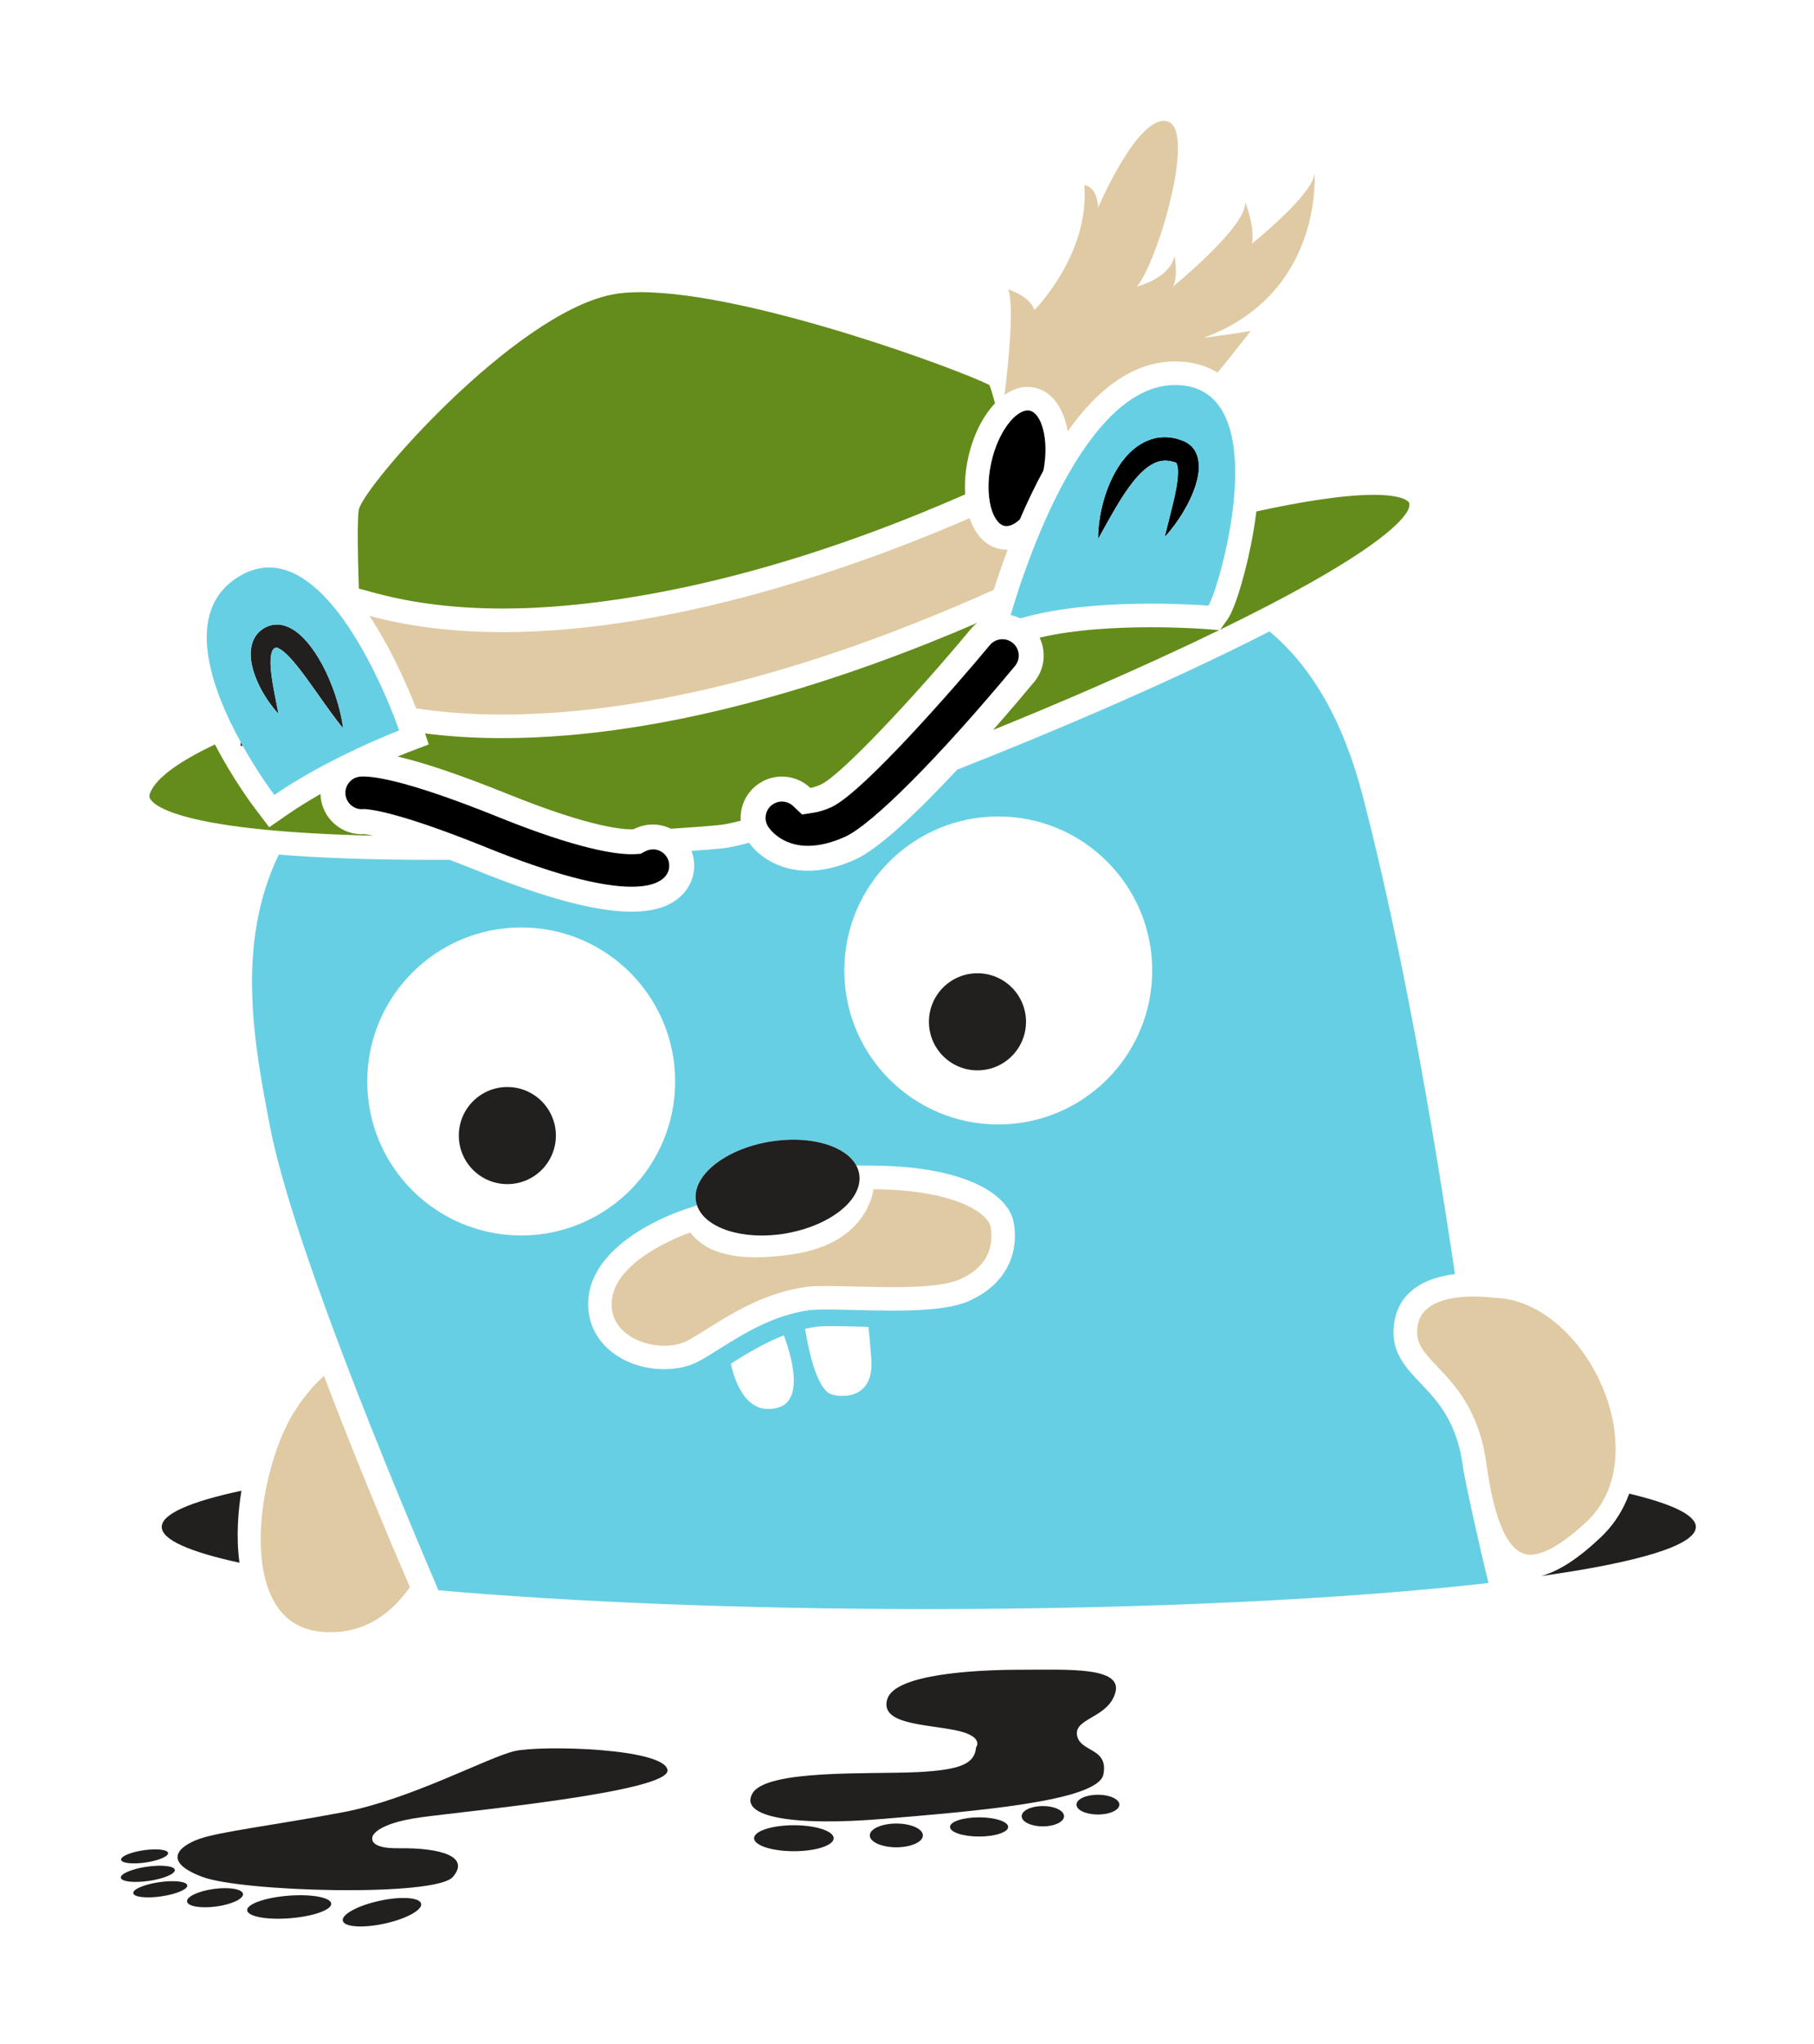 <?xml version="1.0" encoding="UTF-8" standalone="no"?>
<!-- Created with Inkscape (http://www.inkscape.org/) -->

<svg
   xmlns:dc="http://purl.org/dc/elements/1.1/"
   xmlns:cc="http://creativecommons.org/ns#"
   xmlns:rdf="http://www.w3.org/1999/02/22-rdf-syntax-ns#"
   xmlns:svg="http://www.w3.org/2000/svg"
   xmlns="http://www.w3.org/2000/svg"
   xmlns:sodipodi="http://sodipodi.sourceforge.net/DTD/sodipodi-0.dtd"
   xmlns:inkscape="http://www.inkscape.org/namespaces/inkscape"
   width="15.026mm"
   height="16.927mm"
   viewBox="0 0 15.026 16.927"
   version="1.1"
   id="svg8"
   inkscape:version="0.92.2 (5c3e80d, 2017-08-06)"
   sodipodi:docname="jaeger.svg">
  <defs
     id="defs2" />
  <sodipodi:namedview
     id="base"
     pagecolor="#ffffff"
     bordercolor="#666666"
     borderopacity="1.0"
     inkscape:pageopacity="0.0"
     inkscape:pageshadow="2"
     inkscape:zoom="7.9195959"
     inkscape:cx="-12.651062"
     inkscape:cy="29.548706"
     inkscape:document-units="mm"
     inkscape:current-layer="g925"
     showgrid="false"
     fit-margin-left="1"
     fit-margin-top="1"
     fit-margin-bottom="1"
     fit-margin-right="1"
     inkscape:window-width="2038"
     inkscape:window-height="1040"
     inkscape:window-x="2984"
     inkscape:window-y="104"
     inkscape:window-maximized="0" />
  <g
     inkscape:label="Ebene 1"
     inkscape:groupmode="layer"
     id="layer1"
     transform="translate(66.855,-138.919)">
    <g
       id="g925"
       transform="matrix(0.265,0,0,0.265,-66.275,139.452)">
      <g
         id="g909">
        <path
           id="path817"
           d="m 29.015,23.501 c -2.658,0 -4.812,2.154 -4.812,4.812 0,2.657 2.154,4.812 4.812,4.812 2.657,0 4.812,-2.154 4.812,-4.812 0,-2.658 -2.154,-4.812 -4.812,-4.812 z m -0.65,7.933 c -0.838,0 -1.517,-0.679 -1.517,-1.517 0,-0.838 0.679,-1.517 1.517,-1.517 0.838,0 1.517,0.679 1.517,1.517 0,0.838 -0.679,1.517 -1.517,1.517 z"
           class="st0"
           inkscape:connector-curvature="0"
           style="fill:none" />
        <path
           id="path819"
           d="m 28.155,34.907 c -0.777,-0.317 -1.798,-0.484 -3.036,-0.494 l -0.543,-0.005 c -0.319,-0.593 -1.344,-0.919 -2.51,-0.774 1.167,-0.145 2.191,0.181 2.51,0.774 0.045,0.083 0.076,0.172 0.091,0.265 0.008,0.05 0.012,0.099 0.011,0.149 -0.01,0.712 -0.916,1.424 -2.149,1.678 -0.031,0.006 -0.061,0.012 -0.092,0.018 -0.028,0.005 -0.056,0.01 -0.084,0.015 -1.329,0.221 -2.514,-0.17 -2.756,-0.88 l -0.446,0.15 c -0.277,0.093 -2.709,0.962 -2.937,2.666 -0.076,0.567 0.077,1.086 0.442,1.503 0.439,0.501 1.156,0.801 1.918,0.801 0.412,0 0.795,-0.091 1.107,-0.263 0.194,-0.107 0.402,-0.238 0.622,-0.375 0.753,-0.472 1.69,-1.059 2.825,-1.208 0.102,-0.013 0.271,-0.02 0.503,-0.02 0.253,0 0.557,0.008 0.878,0.016 0.371,0.009 0.792,0.02 1.2,0.02 1.202,0 1.923,-0.093 2.413,-0.312 1.038,-0.464 1.553,-1.367 1.378,-2.417 -0.087,-0.523 -0.565,-0.987 -1.347,-1.306 z m -0.331,3.053 c -0.451,0.201 -1.267,0.248 -2.114,0.248 -0.745,0 -1.514,-0.036 -2.078,-0.036 -0.244,0 -0.45,0.007 -0.599,0.026 -1.647,0.217 -2.883,1.214 -3.706,1.669 -0.208,0.115 -0.473,0.172 -0.752,0.172 -0.825,0 -1.762,-0.5 -1.632,-1.472 0.173,-1.3 2.444,-2.067 2.444,-2.067 0.292,0.36 0.788,0.775 2.048,0.775 0.332,0 0.717,-0.029 1.165,-0.095 2.369,-0.349 2.513,-2.033 2.513,-2.033 2.558,0.022 3.592,0.755 3.664,1.187 0.065,0.39 0.065,1.17 -0.954,1.626 z"
           class="st0"
           inkscape:connector-curvature="0"
           style="fill:none" />
        <path
           id="path821"
           d="m 22.315,39.714 c -0.617,0.237 -1.164,0.575 -1.637,0.871 -0.007,0.004 -0.014,0.009 -0.021,0.013 0.109,0.506 0.474,1.671 1.488,1.369 0.524,-0.156 0.535,-0.797 0.421,-1.383 -0.067,-0.348 -0.178,-0.676 -0.251,-0.871 z"
           class="st0"
           inkscape:connector-curvature="0"
           style="fill:none" />
        <path
           id="path823"
           d="m 24.958,39.451 c -0.097,-0.002 -0.192,-0.005 -0.283,-0.007 -0.32,-0.008 -0.621,-0.016 -0.87,-0.016 -0.272,0 -0.402,0.009 -0.463,0.018 -0.124,0.016 -0.245,0.039 -0.364,0.066 0.043,0.27 0.12,0.687 0.236,1.075 0.136,0.458 0.326,0.877 0.578,0.971 0.265,0.099 1.278,0.188 1.263,-0.971 -5.48e-4,-0.043 -0.002,-0.088 -0.006,-0.134 -0.035,-0.464 -0.065,-0.782 -0.09,-1 z"
           class="st0"
           inkscape:connector-curvature="0"
           style="fill:none" />
        <path
           id="path825"
           d="m 17.513,35.176 c 0.866,-0.87 1.402,-2.07 1.402,-3.395 0,-2.657 -2.154,-4.812 -4.812,-4.812 -2.658,0 -4.812,2.154 -4.812,4.812 0,2.657 2.154,4.812 4.812,4.812 0.889,0 1.721,-0.242 2.435,-0.662 0.357,-0.21 0.684,-0.463 0.975,-0.755 z m -3.843,-0.187 c -0.838,0 -1.517,-0.679 -1.517,-1.517 0,-0.838 0.679,-1.517 1.517,-1.517 0.838,0 1.517,0.679 1.517,1.517 0,0.838 -0.679,1.517 -1.517,1.517 z"
           class="st0"
           inkscape:connector-curvature="0"
           style="fill:none" />
        <path
           id="path827"
           d="M 13.898,52.705 C 13.075,52.893 10.651,54.211 8.557,54.611 6.462,55.011 4.65,55.222 4.015,55.458 c -0.635,0.235 -1.13,0.706 0.118,1.177 1.247,0.471 7.295,0.635 7.836,0 0.541,-0.635 -0.373,-0.911 -1.694,-0.894 -0.941,0.012 -0.826,-0.316 -0.824,-0.353 0,0 0.059,-0.412 1.506,-0.612 1.445,-0.2 7.836,-0.8 7.719,-1.483 -0.118,-0.682 -3.953,-0.777 -4.777,-0.588 z"
           class="st1"
           inkscape:connector-curvature="0"
           style="fill:#221f1f" />
        <ellipse
           id="ellipse829"
           ry="0.365"
           rx="1.253"
           cy="57.74"
           cx="9.751"
           class="st1"
           transform="rotate(-12.278,9.751,57.74)"
           style="fill:#221f1f" />
        <ellipse
           id="ellipse831"
           ry="0.353"
           rx="1.318"
           cy="57.576"
           cx="6.851"
           class="st1"
           transform="rotate(-4.551,6.851,57.576)"
           style="fill:#221f1f" />
        <ellipse
           id="ellipse833"
           ry="0.277"
           rx="0.882"
           cy="57.287"
           cx="4.533"
           class="st1"
           transform="rotate(-7.758,4.533,57.287)"
           style="fill:#221f1f" />
        <ellipse
           id="ellipse835"
           ry="0.224"
           rx="0.853"
           cy="57.023"
           cx="2.821"
           class="st1"
           transform="rotate(-8.26,2.821,57.023)"
           style="fill:#221f1f" />
        <ellipse
           id="ellipse837"
           ry="0.224"
           rx="0.853"
           cy="56.54"
           cx="2.432"
           class="st1"
           transform="rotate(-8.26,2.432,56.54)"
           style="fill:#221f1f" />
        <ellipse
           id="ellipse839"
           ry="0.194"
           rx="0.742"
           cy="55.995"
           cx="2.331"
           class="st1"
           transform="rotate(-8.261,2.331,55.995)"
           style="fill:#221f1f" />
        <path
           id="path841"
           d="m 26.465,53.363 c -1.435,0.071 -4.683,-0.094 -5.13,0.659 -0.447,0.753 1.318,1.035 4.095,0.8 2.777,-0.235 6.707,-0.541 6.871,-1.388 0.165,-0.847 -0.73,-0.682 -0.824,-1.224 -0.094,-0.541 0.988,-0.541 1.2,-1.341 0.212,-0.8 -1.459,-0.706 -2.942,-0.706 -1.483,0 -3.953,0.141 -4.189,0.918 -0.235,0.777 1.13,0.777 2.094,0.965 0.965,0.188 0.682,0.541 0.682,0.541 -0.047,0.494 -0.424,0.706 -1.859,0.777 z"
           class="st1"
           inkscape:connector-curvature="0"
           style="fill:#221f1f" />
        <ellipse
           id="ellipse843"
           ry="0.406"
           rx="1.244"
           cy="55.428"
           cx="22.626"
           class="st1"
           style="fill:#221f1f" />
        <ellipse
           id="ellipse845"
           ry="0.371"
           rx="0.83"
           cy="55.34"
           cx="25.829"
           class="st1"
           style="fill:#221f1f" />
        <ellipse
           id="ellipse847"
           ry="0.3"
           rx="0.909"
           cy="55.075"
           cx="28.415"
           class="st1"
           style="fill:#221f1f" />
        <ellipse
           id="ellipse849"
           ry="0.318"
           rx="0.662"
           cy="54.74"
           cx="30.409"
           class="st1"
           style="fill:#221f1f" />
        <ellipse
           id="ellipse851"
           ry="0.309"
           rx="0.671"
           cy="54.378"
           cx="32.13"
           class="st1"
           style="fill:#221f1f" />
        <path
           id="path853"
           d="m 2.867,45.701 c 0,0.401 0.875,0.781 2.43,1.118 -0.111,-0.805 -0.042,-1.617 0.061,-2.25 -1.593,0.341 -2.491,0.725 -2.491,1.132 z"
           class="st1"
           inkscape:connector-curvature="0"
           style="fill:#221f1f" />
        <path
           id="path855"
           d="m 48.737,44.661 c -0.024,0.065 -0.049,0.13 -0.076,0.193 -0.191,0.447 -0.465,0.842 -0.815,1.173 -0.702,0.665 -1.318,1.064 -1.868,1.209 C 49.017,46.809 50.82,46.277 50.82,45.701 c 0,-0.37 -0.746,-0.722 -2.083,-1.04 z"
           class="st1"
           inkscape:connector-curvature="0"
           style="fill:#221f1f" />
        <path
           id="path857"
           d="m 43.541,43.817 c -0.193,-1.416 -0.797,-2.051 -1.33,-2.612 -0.496,-0.522 -0.965,-1.015 -0.814,-1.92 0.14,-0.837 0.805,-1.352 1.893,-1.486 -0.661,-4.465 -1.629,-10.099 -2.873,-14.905 -0.621,-2.4 -1.604,-4.067 -2.923,-5.176 -1.509,0.772 -3.323,1.62 -5.349,2.498 -1.464,0.635 -2.975,1.256 -4.412,1.821 -1.157,1.241 -2.421,2.464 -3.196,2.813 -0.552,0.248 -1.042,0.347 -1.468,0.347 -0.922,0 -1.545,-0.463 -1.846,-0.874 -0.349,0.092 -0.629,0.152 -0.818,0.172 -0.227,0.024 -0.562,0.052 -0.98,0.082 0.161,0.421 0.097,0.914 -0.212,1.285 -0.339,0.409 -0.886,0.614 -1.66,0.614 -1.114,0 -2.701,-0.425 -4.823,-1.282 -0.312,-0.126 -0.599,-0.238 -0.862,-0.338 -0.162,8.11e-4 -0.325,0.001 -0.487,0.001 h -0.002 c -2.027,-3.6e-5 -3.611,-0.064 -4.853,-0.165 -1.36,2.815 -0.769,5.938 -0.271,8.517 0.477,2.472 2.132,6.871 3.667,10.65 0.57,1.402 1.122,2.718 1.593,3.82 4.156,0.368 9.484,0.588 15.294,0.588 6.914,0 13.142,-0.313 17.528,-0.814 -0.32,-1.315 -0.724,-3.145 -0.794,-3.61 -0.002,-0.009 -0.003,-0.02 -0.004,-0.029 z M 9.291,31.781 c 0,-2.657 2.154,-4.812 4.812,-4.812 2.658,0 4.812,2.154 4.812,4.812 0,1.325 -0.536,2.525 -1.402,3.395 -0.29,0.291 -0.618,0.545 -0.975,0.755 -0.714,0.42 -1.546,0.662 -2.435,0.662 -2.658,0 -4.812,-2.154 -4.812,-4.812 z M 22.144,41.968 c -1.014,0.302 -1.379,-0.864 -1.488,-1.369 0.007,-0.004 0.014,-0.009 0.021,-0.013 0.473,-0.296 1.02,-0.634 1.637,-0.871 0.073,0.195 0.184,0.524 0.251,0.871 0.113,0.586 0.103,1.227 -0.421,1.383 z m 1.647,-0.412 c -0.252,-0.094 -0.442,-0.513 -0.578,-0.971 -0.116,-0.388 -0.193,-0.804 -0.236,-1.075 0.119,-0.027 0.241,-0.049 0.364,-0.066 0.061,-0.008 0.19,-0.018 0.463,-0.018 0.249,0 0.551,0.008 0.87,0.016 0.092,0.002 0.186,0.005 0.283,0.007 0.025,0.219 0.056,0.536 0.09,1 0.004,0.047 0.005,0.091 0.006,0.134 0.015,1.159 -0.998,1.07 -1.263,0.971 z m 4.332,-2.926 c -0.49,0.219 -1.212,0.312 -2.413,0.312 -0.408,0 -0.828,-0.011 -1.2,-0.02 -0.321,-0.008 -0.625,-0.016 -0.878,-0.016 -0.232,0 -0.401,0.007 -0.503,0.02 -1.135,0.149 -2.072,0.736 -2.825,1.208 -0.22,0.138 -0.428,0.268 -0.622,0.375 -0.312,0.172 -0.694,0.263 -1.107,0.263 -0.762,0 -1.479,-0.299 -1.918,-0.801 -0.365,-0.417 -0.517,-0.936 -0.442,-1.503 0.227,-1.704 2.66,-2.572 2.937,-2.666 l 0.446,-0.15 c -0.015,-0.043 -0.026,-0.087 -0.034,-0.133 -0.132,-0.793 0.904,-1.626 2.313,-1.86 0.063,-0.011 0.126,-0.019 0.189,-0.027 1.167,-0.145 2.191,0.181 2.51,0.774 l 0.543,0.005 c 1.238,0.01 2.259,0.177 3.036,0.494 0.781,0.319 1.259,0.783 1.347,1.306 0.175,1.049 -0.34,1.953 -1.378,2.417 z m 0.892,-5.505 c -2.658,0 -4.812,-2.154 -4.812,-4.812 0,-2.658 2.154,-4.812 4.812,-4.812 2.657,0 4.812,2.154 4.812,4.812 0,2.657 -2.154,4.812 -4.812,4.812 z"
           class="st2"
           inkscape:connector-curvature="0"
           style="fill:#67cfe3" />
        <path
           id="path859"
           d="m 35.178,12.101 -0.036,-0.063 -0.048,-0.06 c -0.045,-0.072 -0.221,-0.182 -0.235,-0.183 l -0.018,-0.01 -0.009,-0.005 -0.034,-0.015 -0.003,-0.001 -0.006,-0.002 -0.049,-0.017 -0.098,-0.034 c -0.065,-0.024 -0.139,-0.032 -0.209,-0.047 -0.071,-0.013 -0.146,-0.012 -0.219,-0.017 -0.074,0.003 -0.149,0.008 -0.222,0.018 -0.296,0.052 -0.556,0.195 -0.755,0.366 -0.202,0.17 -0.353,0.364 -0.476,0.557 -0.244,0.388 -0.381,0.775 -0.472,1.109 -0.089,0.335 -0.127,0.619 -0.142,0.819 -0.01,0.099 -0.009,0.179 -0.012,0.233 -8.43e-4,0.054 8.24e-4,0.083 8.24e-4,0.083 0,0 0.055,-0.1 0.151,-0.274 0.096,-0.172 0.23,-0.417 0.395,-0.698 0.167,-0.279 0.366,-0.6 0.607,-0.89 0.121,-0.144 0.254,-0.278 0.394,-0.382 0.141,-0.102 0.285,-0.173 0.429,-0.196 0.036,-0.004 0.072,-0.008 0.109,-0.011 0.037,0.004 0.074,-1.89e-4 0.112,0.007 0.038,0.009 0.076,0.009 0.115,0.022 l 0.092,0.025 0.029,0.013 c -0.001,-0.001 -0.003,-0.002 -0.004,-0.004 0.001,5.06e-4 0.003,8.33e-4 0.005,9.02e-4 8.2e-4,0.002 0.002,0.003 0.003,0.005 l 0.004,0.002 0.008,0.004 -0.004,-4.53e-4 c -0.002,-3.74e-4 -0.004,-0.001 -0.006,-0.002 0.004,0.003 0.009,0.01 0.013,0.019 0.02,0.035 0.034,0.106 0.042,0.183 0.009,0.161 -0.01,0.346 -0.04,0.521 -0.029,0.177 -0.066,0.348 -0.104,0.506 -0.075,0.318 -0.147,0.588 -0.194,0.78 -0.049,0.191 -0.075,0.304 -0.075,0.304 0,0 0.082,-0.081 0.206,-0.238 0.125,-0.157 0.294,-0.387 0.461,-0.69 0.083,-0.152 0.167,-0.321 0.24,-0.513 0.072,-0.192 0.139,-0.403 0.159,-0.66 0.008,-0.13 0.004,-0.274 -0.051,-0.44 -0.013,-0.041 -0.03,-0.083 -0.055,-0.125 z"
           inkscape:connector-curvature="0" />
        <polygon
           id="polygon861"
           points="34.574,12.45 34.57,12.448 34.575,12.452 34.577,12.453 34.576,12.452 " />
        <path
           id="path863"
           d="m 5.334,21.296 h 0.066 c -0.022,-0.039 -0.044,-0.079 -0.066,-0.119 z"
           class="st1"
           inkscape:connector-curvature="0"
           style="fill:#221f1f" />
        <path
           id="path865"
           d="m 5.924,19.432 c 0.142,0.285 0.293,0.499 0.406,0.643 0.054,0.073 0.104,0.126 0.136,0.163 0.033,0.037 0.052,0.055 0.052,0.055 0,0 -0.019,-0.104 -0.055,-0.28 -0.034,-0.176 -0.086,-0.425 -0.134,-0.715 -0.023,-0.144 -0.045,-0.3 -0.055,-0.457 -0.009,-0.154 -0.009,-0.32 0.025,-0.441 0.017,-0.06 0.039,-0.107 0.061,-0.131 0.021,-0.021 0.038,-0.028 0.068,-0.039 l 0.023,-0.004 0.037,-0.007 c 0.011,-0.002 -0.003,0.006 -0.004,0.007 -0.004,0.002 -0.008,0.003 -0.012,0.003 -0.002,-6.3e-5 -0.004,-4e-4 -0.006,-10e-4 l 0.005,0.003 c 0.006,0.003 0.013,0.003 0.02,0.004 0.035,0.013 0.09,0.042 0.147,0.085 0.119,0.086 0.241,0.219 0.359,0.355 0.116,0.139 0.23,0.284 0.338,0.43 0.215,0.292 0.414,0.578 0.589,0.824 0.175,0.246 0.326,0.452 0.436,0.595 0.109,0.144 0.177,0.225 0.177,0.225 0,0 -0.003,-0.026 -0.008,-0.075 -0.008,-0.048 -0.015,-0.121 -0.034,-0.209 C 8.457,20.285 8.399,20.032 8.302,19.737 8.206,19.442 8.071,19.105 7.885,18.756 7.79,18.583 7.684,18.405 7.555,18.232 7.425,18.057 7.278,17.886 7.074,17.729 6.968,17.653 6.846,17.58 6.689,17.533 c -0.041,-0.01 -0.085,-0.018 -0.128,-0.025 l -0.032,-0.004 -0.043,-5.7e-4 c -0.029,1.7e-4 -0.058,0.002 -0.087,0.004 -0.026,0.002 -0.065,0.007 -0.078,0.01 l -0.036,0.01 -0.036,0.01 -0.048,0.014 -0.014,0.006 -0.028,0.013 c -0.148,0.061 -0.293,0.183 -0.376,0.324 -0.085,0.141 -0.117,0.282 -0.129,0.408 -0.024,0.254 0.026,0.457 0.076,0.643 0.055,0.183 0.124,0.344 0.194,0.487 z"
           class="st1"
           inkscape:connector-curvature="0"
           style="fill:#221f1f" />
        <path
           id="path867"
           d="m 8.143,48.991 c 1.128,0 1.922,-0.614 2.48,-1.411 C 9.984,46.1 8.935,43.608 7.939,40.984 7.67,41.213 7.359,41.56 7.022,42.082 6.183,43.381 5.492,46.405 6.362,48.002 c 0.363,0.666 0.945,0.989 1.78,0.989 z"
           class="st3"
           inkscape:connector-curvature="0"
           style="fill:#dfcaa3" />
        <path
           id="path869"
           d="M 47.968,41.498 C 47.307,39.787 45.901,38.572 44.549,38.544 l -0.048,-0.004 c -0.002,-3.82e-4 -0.262,-0.039 -0.611,-0.039 -0.736,0 -1.64,0.157 -1.765,0.906 -0.087,0.519 0.141,0.786 0.621,1.291 0.549,0.577 1.301,1.368 1.526,3.02 0.258,1.892 0.72,2.851 1.373,2.851 h 1.26e-4 c 0.305,0 0.861,-0.183 1.78,-1.053 1.132,-1.072 1.023,-2.779 0.544,-4.018 z"
           class="st3"
           inkscape:connector-curvature="0"
           style="fill:#dfcaa3" />
        <circle
           id="circle871"
           r="1.517"
           cy="33.472"
           cx="13.67"
           class="st1"
           style="fill:#221f1f" />
        <circle
           id="circle873"
           r="1.517"
           cy="29.917"
           cx="28.365"
           class="st1"
           style="fill:#221f1f" />
        <path
           id="path875"
           d="m 9.554,16.522 c 1.184,0.32 2.523,0.482 3.979,0.482 2.34,0 7.308,-0.455 14.29,-3.499 l 0.157,-0.069 c -0.022,-0.355 0.007,-0.743 0.096,-1.15 0.155,-0.704 0.462,-1.301 0.838,-1.696 -0.073,-0.27 -0.132,-0.467 -0.174,-0.568 -0.806,-0.43 -7.448,-2.904 -10.913,-2.904 -0.346,0 -0.648,0.026 -0.898,0.077 -3.07,0.627 -7.736,5.964 -7.903,6.721 -0.05,0.327 -0.035,1.355 0.002,2.465 z"
           class="st4"
           inkscape:connector-curvature="0"
           style="fill:#648c1a" />
        <path
           id="path877"
           d="m 9.494,24.102 c -0.168,-0.035 -0.262,-0.046 -0.3,-0.049 -0.64,0.039 -1.227,-0.408 -1.345,-1.057 -0.012,-0.066 -0.017,-0.132 -0.019,-0.197 -0.348,0.198 -0.697,0.411 -1.023,0.637 L 6.226,23.837 5.8,23.275 C 5.671,23.106 5.077,22.305 4.53,21.251 c -1.028,0.485 -1.831,1.015 -2.027,1.517 -0.037,0.095 -0.022,0.146 0.016,0.203 0.168,0.246 1.163,0.996 6.974,1.13 z"
           class="st4"
           inkscape:connector-curvature="0"
           style="fill:#648c1a" />
        <path
           id="path879"
           d="m 21.56,22.456 c 0.51,-0.325 1.162,-0.246 1.582,0.153 0.065,-0.01 0.175,-0.038 0.337,-0.111 0.636,-0.302 2.931,-2.752 4.674,-4.85 0.063,-0.075 0.133,-0.141 0.207,-0.198 -3.984,1.721 -9.55,3.603 -14.851,3.603 -0.852,0 -1.661,-0.05 -2.412,-0.147 l 0.116,0.343 -0.663,0.254 c -0.005,0.002 -0.119,0.046 -0.309,0.125 0.853,0.199 2.006,0.591 3.455,1.176 2.651,1.071 3.665,1.112 3.919,1.097 0.361,-0.191 0.796,-0.199 1.169,-0.016 0.688,-0.044 1.223,-0.087 1.543,-0.12 0.145,-0.015 0.362,-0.061 0.637,-0.132 -0.03,-0.456 0.182,-0.913 0.595,-1.175 z"
           class="st4"
           inkscape:connector-curvature="0"
           style="fill:#648c1a" />
        <path
           id="path881"
           d="m 36.993,14.582 c -0.193,1.151 -0.564,2.414 -0.81,2.758 l -0.231,0.323 c 1.046,-0.509 1.978,-0.992 2.77,-1.436 2.753,-1.543 3.095,-2.219 3.134,-2.39 0.026,-0.112 -0.002,-0.146 -0.013,-0.161 -0.03,-0.038 -0.223,-0.225 -1.093,-0.225 -0.95,0 -2.28,0.217 -3.668,0.519 -0.024,0.198 -0.053,0.402 -0.089,0.612 z"
           class="st4"
           inkscape:connector-curvature="0"
           style="fill:#648c1a" />
        <path
           id="path883"
           d="m 35.92,17.679 -0.397,-0.032 c -0.007,-5.85e-4 -0.736,-0.059 -1.724,-0.059 -1.027,0 -2.381,0.062 -3.492,0.325 0.212,0.441 0.164,0.983 -0.169,1.384 -0.272,0.328 -0.732,0.874 -1.283,1.5 0.977,-0.397 1.985,-0.818 2.997,-1.257 1.484,-0.643 2.852,-1.27 4.068,-1.861 z"
           class="st4"
           inkscape:connector-curvature="0"
           style="fill:#648c1a" />
        <path
           id="path885"
           d="m 28.117,14.18 c -2.79,1.217 -8.904,3.561 -14.585,3.561 -1.438,0 -2.849,-0.15 -4.171,-0.507 0.138,0.209 0.275,0.431 0.41,0.669 0.491,0.863 0.851,1.716 1.047,2.219 0.687,0.107 1.583,0.194 2.692,0.194 3.263,0 8.364,-0.747 15.363,-3.897 0.11,-0.345 0.256,-0.777 0.438,-1.258 -0.014,5.91e-4 -0.028,0.003 -0.042,0.003 -0.074,0 -0.149,-0.008 -0.221,-0.024 -0.434,-0.095 -0.756,-0.45 -0.929,-0.96 z"
           class="st3"
           inkscape:connector-curvature="0"
           style="fill:#dfcaa3" />
        <path
           id="path887"
           d="m 5.4,21.296 c 0.504,0.897 0.987,1.533 0.987,1.533 1.691,-1.17 3.901,-2.016 3.901,-2.016 0,0 -0.057,-0.167 -0.163,-0.439 -0.02,-0.051 -0.041,-0.105 -0.065,-0.163 -0.009,-0.022 -0.018,-0.046 -0.028,-0.069 -0.018,-0.045 -0.037,-0.092 -0.058,-0.14 C 9.958,19.963 9.941,19.922 9.924,19.881 9.909,19.848 9.895,19.814 9.88,19.779 9.86,19.733 9.839,19.686 9.818,19.637 9.799,19.594 9.779,19.55 9.759,19.506 9.738,19.46 9.716,19.413 9.694,19.365 9.668,19.31 9.642,19.254 9.615,19.197 9.601,19.169 9.587,19.14 9.573,19.111 9.539,19.04 9.504,18.969 9.468,18.897 9.458,18.878 9.449,18.859 9.439,18.841 9.396,18.755 9.351,18.669 9.304,18.583 c -0.005,-0.01 -0.01,-0.019 -0.015,-0.029 -0.17,-0.317 -0.36,-0.64 -0.566,-0.95 -0.679,-1.017 -1.539,-1.883 -2.502,-1.883 -0.304,7.8e-5 -0.618,0.086 -0.939,0.281 -1.77,1.07 -0.856,3.521 0.053,5.175 0.022,0.04 0.044,0.08 0.066,0.119 z m 0.253,-2.994 c 0.012,-0.126 0.045,-0.268 0.129,-0.408 0.082,-0.142 0.228,-0.264 0.376,-0.324 l 0.028,-0.013 0.014,-0.006 0.048,-0.014 0.036,-0.01 0.036,-0.01 c 0.014,-0.004 0.053,-0.008 0.078,-0.01 0.029,-0.003 0.058,-0.004 0.087,-0.004 l 0.043,5.7e-4 0.032,0.004 c 0.043,0.007 0.086,0.015 0.128,0.025 0.157,0.047 0.279,0.12 0.385,0.196 0.204,0.157 0.351,0.329 0.48,0.503 0.13,0.173 0.235,0.351 0.33,0.525 0.187,0.348 0.321,0.686 0.417,0.981 0.097,0.295 0.155,0.548 0.188,0.727 0.019,0.089 0.026,0.161 0.034,0.209 0.006,0.049 0.008,0.075 0.008,0.075 0,0 -0.068,-0.081 -0.177,-0.225 C 8.246,20.381 8.095,20.175 7.92,19.929 7.745,19.683 7.547,19.398 7.332,19.105 7.224,18.959 7.11,18.814 6.994,18.675 6.876,18.54 6.753,18.406 6.635,18.32 c -0.057,-0.043 -0.111,-0.072 -0.147,-0.085 -0.007,-7.97e-4 -0.014,-0.001 -0.02,-0.004 l -0.005,-0.003 c 0.002,6.22e-4 0.004,9.59e-4 0.006,0.001 0.004,1.26e-4 0.008,-9e-4 0.012,-0.003 9.694e-4,-8.64e-4 0.014,-0.008 0.004,-0.007 l -0.037,0.007 -0.023,0.004 c -0.03,0.011 -0.047,0.018 -0.068,0.039 -0.021,0.024 -0.044,0.07 -0.061,0.131 -0.034,0.121 -0.034,0.287 -0.025,0.441 0.011,0.157 0.032,0.312 0.055,0.457 0.047,0.29 0.1,0.538 0.134,0.715 0.036,0.176 0.055,0.28 0.055,0.28 0,0 -0.019,-0.018 -0.052,-0.055 -0.032,-0.037 -0.082,-0.09 -0.136,-0.163 -0.113,-0.144 -0.263,-0.358 -0.406,-0.643 -0.07,-0.143 -0.139,-0.303 -0.194,-0.487 -0.05,-0.185 -0.1,-0.389 -0.076,-0.643 z"
           class="st2"
           inkscape:connector-curvature="0"
           style="fill:#67cfe3" />
        <polygon
           id="polygon889"
           points="6.221,15.721 6.221,15.353 6.221,15.353 "
           class="st2"
           style="fill:#67cfe3" />
        <path
           id="path891"
           d="m 29.934,10.077 c 0.074,0 0.149,0.008 0.221,0.024 0.541,0.119 0.907,0.64 1.03,1.362 1.031,-1.449 2.156,-2.181 3.358,-2.181 0.507,0 0.952,0.119 1.325,0.35 0.634,-0.771 1.038,-1.303 1.038,-1.303 -0.477,0.087 -1.474,0.217 -1.474,0.217 3.771,-1.387 3.468,-5.159 3.468,-5.159 0,0.65 -1.951,2.211 -1.951,2.211 0.087,-0.564 -0.217,-1.3 -0.217,-1.3 0.087,0.737 -2.254,2.644 -2.254,2.644 0.173,-0.347 0.043,-0.954 0.043,-0.954 -0.13,0.694 -1.17,0.954 -1.17,0.954 0.65,-0.78 1.864,-4.899 0.954,-5.159 -0.91,-0.26 -2.167,2.688 -2.167,2.688 -0.043,-0.694 -0.433,-0.694 -0.433,-0.694 0.173,2.167 -1.561,3.901 -1.561,3.901 -0.13,-0.434 -0.824,-0.65 -0.824,-0.65 0.223,0.482 -0.031,2.679 -0.109,3.301 0.23,-0.162 0.476,-0.253 0.723,-0.253 z"
           class="st3"
           inkscape:connector-curvature="0"
           style="fill:#dfcaa3" />
        <path
           id="path893"
           d="m 29.007,14.294 c 9.92e-4,0.001 0.002,0.002 0.003,0.003 0.019,0.02 0.038,0.038 0.058,0.054 0.007,0.006 0.015,0.009 0.022,0.015 0.014,0.01 0.029,0.02 0.044,0.028 0.023,0.012 0.047,0.021 0.072,0.026 l 1.89e-4,2.7e-5 c 0.015,0.003 0.03,0.005 0.046,0.006 0.024,0.002 0.049,3.48e-4 0.075,-0.004 0.114,-0.018 0.239,-0.088 0.363,-0.205 0.114,-0.267 0.237,-0.539 0.369,-0.812 0.121,-0.251 0.244,-0.49 0.368,-0.718 0.185,-0.98 -0.064,-1.785 -0.43,-1.866 -0.02,-0.005 -0.041,-0.007 -0.063,-0.007 -0.376,0 -0.923,0.655 -1.137,1.629 -0.155,0.707 -0.084,1.336 0.1,1.687 2.32e-4,4.32e-4 4.42e-4,8.74e-4 6.54e-4,0.001 0.033,0.064 0.07,0.118 0.11,0.162 z"
           inkscape:connector-curvature="0" />
        <ellipse
           id="ellipse895"
           ry="0.005"
           rx="0.001"
           cy="12.446"
           cx="34.57"
           class="st2"
           transform="rotate(-68.467,34.57,12.446)"
           style="fill:#67cfe3" />
        <polygon
           id="polygon897"
           points="34.582,12.455 34.586,12.455 34.578,12.451 34.574,12.45 34.576,12.452 34.576,12.453 "
           class="st2"
           style="fill:#67cfe3" />
        <path
           id="path899"
           d="m 34.543,10.02 c -2.147,0 -3.727,3.232 -4.552,5.427 -0.071,0.19 -0.137,0.371 -0.197,0.543 -0.009,0.027 -0.019,0.053 -0.028,0.079 -0.067,0.194 -0.127,0.374 -0.178,0.535 -0.081,0.254 -0.143,0.461 -0.185,0.605 0.104,0.021 0.205,0.056 0.303,0.103 1.251,-0.374 2.87,-0.461 4.092,-0.461 1.035,0 1.784,0.061 1.784,0.061 0.325,-0.455 2.211,-6.893 -1.04,-6.893 z m 0.742,2.646 c -0.021,0.256 -0.087,0.468 -0.159,0.66 -0.074,0.191 -0.157,0.361 -0.24,0.513 -0.167,0.303 -0.336,0.534 -0.461,0.69 -0.124,0.157 -0.206,0.238 -0.206,0.238 0,0 0.026,-0.113 0.075,-0.304 0.047,-0.192 0.119,-0.462 0.194,-0.78 0.037,-0.159 0.075,-0.33 0.104,-0.506 0.03,-0.175 0.049,-0.361 0.04,-0.521 -0.007,-0.078 -0.022,-0.148 -0.042,-0.183 -0.004,-0.009 -0.008,-0.016 -0.013,-0.019 l -0.002,-5.69e-4 c -0.002,-0.001 -0.003,-0.003 -0.005,-0.005 l -0.029,-0.013 -0.092,-0.025 c -0.039,-0.013 -0.077,-0.012 -0.115,-0.022 -0.038,-0.007 -0.075,-0.003 -0.112,-0.007 -0.037,0.003 -0.073,0.007 -0.109,0.011 -0.144,0.023 -0.288,0.093 -0.429,0.196 -0.14,0.104 -0.273,0.238 -0.394,0.382 -0.241,0.29 -0.44,0.611 -0.607,0.89 -0.165,0.281 -0.3,0.526 -0.395,0.698 -0.096,0.174 -0.151,0.274 -0.151,0.274 0,0 -0.002,-0.029 -8.24e-4,-0.083 0.002,-0.053 0.002,-0.133 0.012,-0.233 0.016,-0.2 0.053,-0.484 0.142,-0.819 0.091,-0.334 0.228,-0.721 0.472,-1.109 0.123,-0.193 0.274,-0.388 0.476,-0.557 0.199,-0.17 0.459,-0.313 0.755,-0.366 0.073,-0.01 0.149,-0.015 0.222,-0.018 0.073,0.005 0.148,0.004 0.219,0.017 0.07,0.014 0.144,0.023 0.209,0.047 l 0.098,0.034 0.049,0.017 0.006,0.002 0.003,0.001 0.034,0.015 0.009,0.005 0.018,0.01 c 0.014,0.001 0.19,0.112 0.235,0.183 l 0.048,0.06 0.036,0.063 c 0.025,0.043 0.042,0.084 0.055,0.125 0.056,0.166 0.059,0.31 0.051,0.44 z"
           class="st2"
           inkscape:connector-curvature="0"
           style="fill:#67cfe3" />
        <path
           id="path901"
           d="m 23.07,24.418 c 0.351,0 0.737,-0.094 1.147,-0.278 0.855,-0.385 2.943,-2.481 5.32,-5.341 0.087,-0.105 0.128,-0.237 0.115,-0.373 -0.012,-0.136 -0.077,-0.258 -0.182,-0.345 -0.117,-0.097 -0.242,-0.118 -0.325,-0.118 -0.153,0 -0.296,0.067 -0.393,0.184 -1.035,1.245 -3.939,4.58 -4.939,5.056 l -0.015,0.007 c -0.195,0.088 -0.375,0.145 -0.536,0.17 l -0.38,0.06 -0.279,-0.265 c -0.093,-0.089 -0.222,-0.14 -0.352,-0.14 -0.096,0 -0.19,0.028 -0.273,0.08 -0.115,0.073 -0.194,0.187 -0.224,0.32 -0.029,0.133 -0.005,0.27 0.068,0.384 0.039,0.061 0.406,0.6 1.248,0.6 z"
           inkscape:connector-curvature="0" />
        <path
           id="path903"
           d="m 18.222,24.53 c -0.084,0 -0.167,0.021 -0.24,0.059 l -0.15,0.079 -0.169,0.01 c -0.033,0.002 -0.073,0.003 -0.122,0.003 -0.476,0 -1.647,-0.15 -4.136,-1.155 -2.745,-1.109 -3.832,-1.274 -4.236,-1.274 -0.077,0 -0.122,0.006 -0.143,0.01 -0.134,0.024 -0.25,0.099 -0.328,0.211 -0.077,0.112 -0.107,0.247 -0.082,0.381 0.043,0.239 0.258,0.419 0.499,0.419 0.01,0 0.02,-2.58e-4 0.03,-8.89e-4 l 0.056,-0.004 0.056,0.005 c 0.303,0.025 1.275,0.192 3.765,1.198 2.013,0.813 3.537,1.225 4.531,1.225 0.52,0 0.877,-0.112 1.06,-0.332 0.087,-0.105 0.128,-0.237 0.115,-0.373 -0.013,-0.136 -0.077,-0.258 -0.182,-0.345 -0.117,-0.097 -0.242,-0.118 -0.325,-0.118 z"
           inkscape:connector-curvature="0" />
        <path
           id="path905"
           d="m 25.113,35.147 c 0,0 -0.144,1.683 -2.513,2.033 -0.448,0.066 -0.833,0.095 -1.165,0.095 -1.261,0 -1.757,-0.415 -2.048,-0.775 0,0 -2.27,0.767 -2.444,2.067 -0.13,0.972 0.807,1.472 1.632,1.472 0.278,0 0.544,-0.057 0.752,-0.172 0.824,-0.455 2.059,-1.452 3.706,-1.669 0.149,-0.02 0.355,-0.026 0.599,-0.026 0.564,0 1.332,0.036 2.078,0.036 0.847,0 1.663,-0.047 2.114,-0.248 1.019,-0.455 1.019,-1.235 0.954,-1.626 -0.072,-0.432 -1.107,-1.166 -3.664,-1.187 z"
           class="st3"
           inkscape:connector-curvature="0"
           style="fill:#dfcaa3" />
        <path
           id="path907"
           d="m 22.354,36.533 c 0.028,-0.005 0.056,-0.01 0.084,-0.015 0.031,-0.006 0.062,-0.012 0.092,-0.018 1.232,-0.254 2.139,-0.965 2.149,-1.678 6.94e-4,-0.05 -0.003,-0.099 -0.011,-0.149 -0.015,-0.093 -0.047,-0.182 -0.091,-0.265 -0.319,-0.593 -1.344,-0.919 -2.51,-0.774 -0.063,0.008 -0.125,0.016 -0.189,0.027 -1.409,0.234 -2.445,1.067 -2.313,1.86 0.007,0.045 0.019,0.09 0.034,0.133 0.242,0.71 1.428,1.1 2.756,0.88 z"
           class="st1"
           inkscape:connector-curvature="0"
           style="fill:#221f1f" />
      </g>
    </g>
  </g>
  <style
     id="style815"
     type="text/css">
	.st0{fill:none;}
	.st1{fill:#221F1F;}
	.st2{fill:#67CFE3;}
	.st3{fill:#DFCAA3;}
	.st4{fill:#648C1A;}
</style>
</svg>
